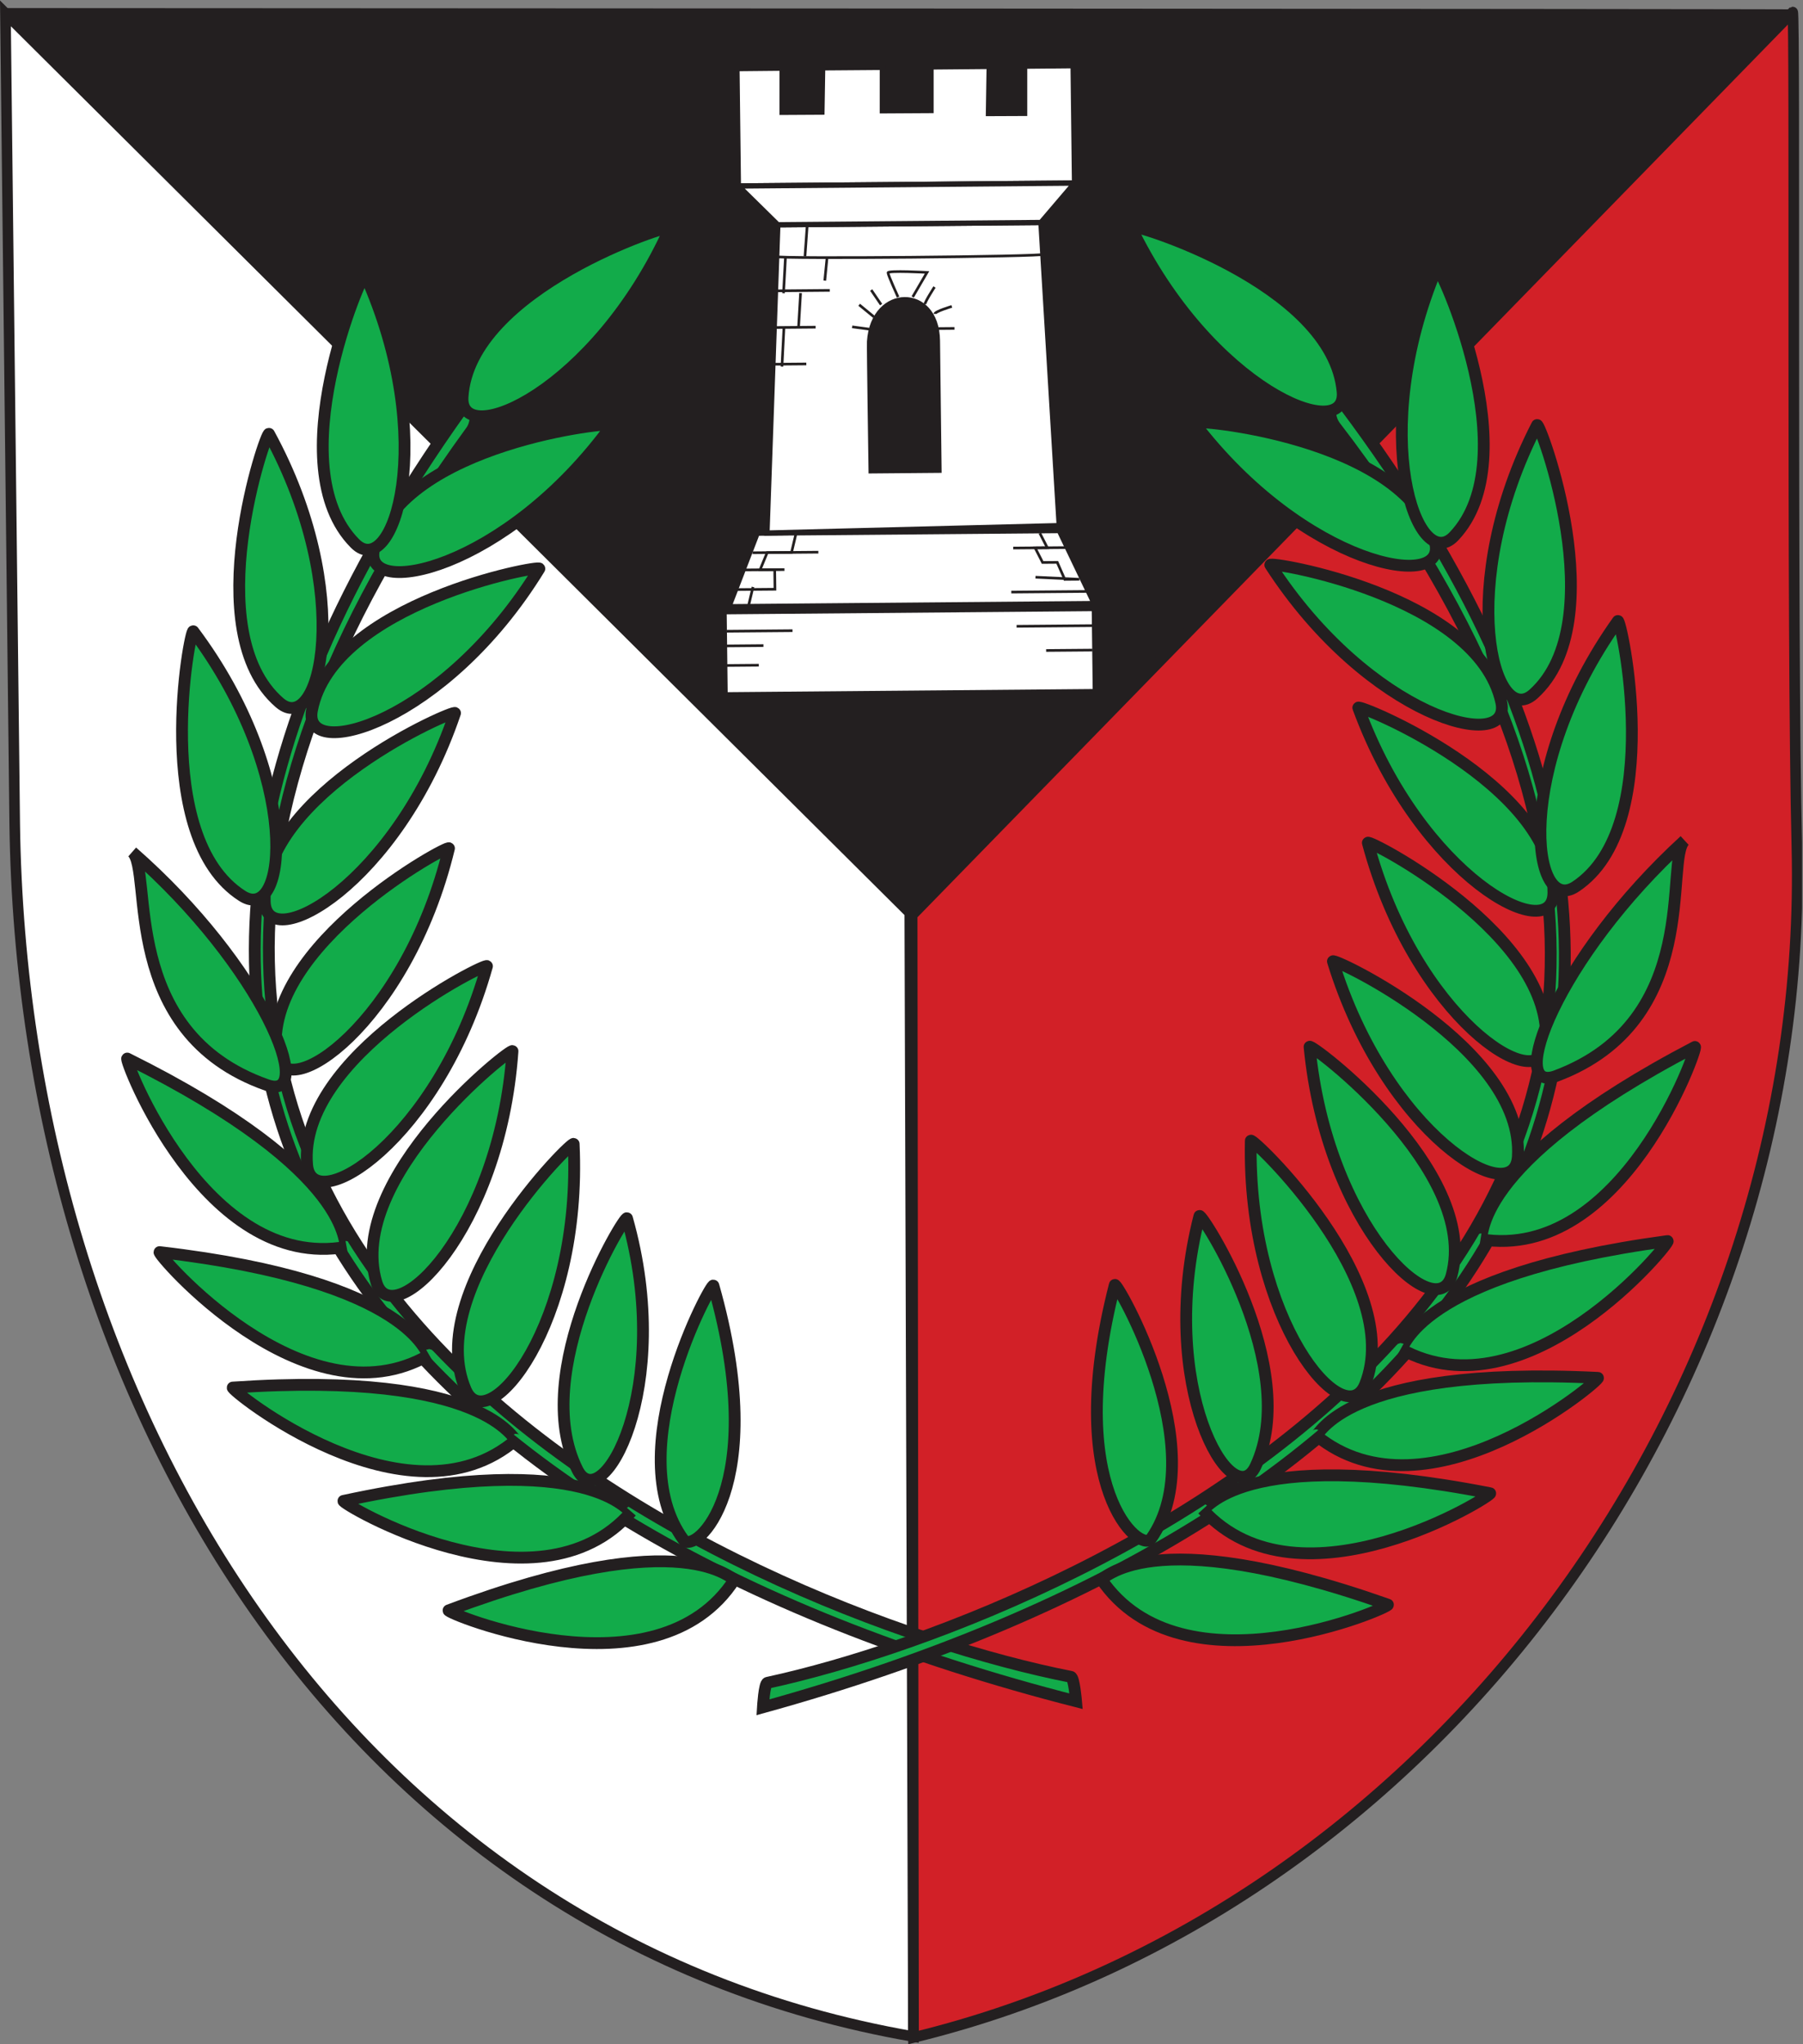 <?xml version="1.0" encoding="UTF-8" standalone="no"?>
<svg
   xmlns:dc="http://purl.org/dc/elements/1.1/"
   xmlns:cc="http://creativecommons.org/ns#"
   xmlns:rdf="http://www.w3.org/1999/02/22-rdf-syntax-ns#"
   xmlns:svg="http://www.w3.org/2000/svg"
   xmlns="http://www.w3.org/2000/svg"
   viewBox="0 0 203.787 231.04"
   height="231.04"
   width="203.787"
   xml:space="preserve"
   id="svg2"
   version="1.1"><rect x="0" y="0" width="203.787" height="231.04" fill="#808080" stroke="none"/><defs
     id="defs6"><clipPath
       id="clipPath20"
       clipPathUnits="userSpaceOnUse"><path
         id="path18"
         d="M 0,0 H 1528 V 1732.8 H 0 Z" /></clipPath></defs><g
     transform="matrix(1.333,0,0,-1.333,0,231.04)"
     id="g10"><g
       transform="scale(0.1)"
       id="g12"><g
         id="g14"><g
           clip-path="url(#clipPath20)"
           id="g16"><path
             id="path22"
             style="fill:#231f20;fill-opacity:1;fill-rule:nonzero;stroke:none"
             d="m 1521.22,1725.27 c 9.22,0.49 -1516.056,1.12 -1516.056,1.12 L 773.344,962.594 1521.22,1725.27" /><path
             id="path24"
             style="fill:#ffffff;fill-opacity:1;fill-rule:nonzero;stroke:none"
             d="m 4.617,1721.88 c 0,0 7.758,-680.05 7.859,-687.4 C 19.184,542.77 295.598,89.481 774.477,6.52 L 771.41,959.254 4.617,1721.88" /><path
             id="path26"
             style="fill:none;stroke:#231f20;stroke-width:8.981;stroke-linecap:butt;stroke-linejoin:miter;stroke-miterlimit:4;stroke-dasharray:none;stroke-opacity:1"
             d="m 4.617,1721.88 c 0,0 7.758,-680.05 7.859,-687.4 C 19.184,542.77 295.598,89.481 774.477,6.52 L 771.41,959.254 Z" /><path
             id="path28"
             style="fill:#d22027;fill-opacity:1;fill-rule:nonzero;stroke:none"
             d="M 773.422,957.324 1520.02,1723 c 2.31,0.89 -0.94,-525.82 3.57,-708.11 C 1535.08,551.941 1217.59,113.539 774.605,5.711 L 773.422,957.324" /><path
             id="path30"
             style="fill:none;stroke:#231f20;stroke-width:8.981;stroke-linecap:butt;stroke-linejoin:miter;stroke-miterlimit:4;stroke-dasharray:none;stroke-opacity:1"
             d="M 773.422,957.324 1520.02,1723 c 2.31,0.89 -0.94,-525.82 3.57,-708.11 11.49,-462.949 -306,-901.351 -748.985,-1009.179 z" /><path
             id="path32"
             style="fill:none;stroke:#231f20;stroke-width:2.245;stroke-linecap:butt;stroke-linejoin:miter;stroke-miterlimit:4;stroke-dasharray:none;stroke-opacity:1"
             d="m 928.57,1163.4 -59.902,-0.52" /><path
             id="path34"
             style="fill:#ffffff;fill-opacity:1;fill-rule:nonzero;stroke:none"
             d="m 928.766,1146.81 -0.848,70.5 -313.992,-2.71 0.859,-70.5 313.981,2.71" /><path
             id="path36"
             style="fill:none;stroke:#231f20;stroke-width:4.49;stroke-linecap:butt;stroke-linejoin:miter;stroke-miterlimit:4;stroke-dasharray:none;stroke-opacity:1"
             d="m 928.766,1146.81 -0.848,70.5 -313.992,-2.71 0.859,-70.5 z" /><path
             id="path38"
             style="fill:#ffffff;fill-opacity:1;fill-rule:nonzero;stroke:none"
             d="m 911.129,1578.01 -1.211,99.53 -41.145,-0.38 v -40.05 l -30.625,-0.13 0.625,39.96 -49.375,-0.44 v -36.96 l -41.238,-0.24 0.012,36.82 -50.649,-0.39 -0.625,-37.55 -33.75,-0.19 0.012,37.45 -38.305,-0.37 1.211,-99.53 285.063,2.47" /><path
             id="path40"
             style="fill:none;stroke:#231f20;stroke-width:4.49;stroke-linecap:butt;stroke-linejoin:miter;stroke-miterlimit:4;stroke-dasharray:none;stroke-opacity:1"
             d="m 911.129,1578.01 -1.211,99.53 -41.145,-0.38 v -40.05 l -30.625,-0.13 0.625,39.96 -49.375,-0.44 v -36.96 l -41.238,-0.24 0.012,36.82 -50.649,-0.39 -0.625,-37.55 -33.75,-0.19 0.012,37.45 -38.305,-0.37 1.211,-99.53 z" /><path
             id="path42"
             style="fill:#ffffff;fill-opacity:1;fill-rule:nonzero;stroke:none"
             d="m 927.855,1221.46 -29.675,61.95 -256.137,-2.21 -24.035,-62.42 309.847,2.68" /><path
             id="path44"
             style="fill:none;stroke:#231f20;stroke-width:4.49;stroke-linecap:butt;stroke-linejoin:miter;stroke-miterlimit:4;stroke-dasharray:none;stroke-opacity:1"
             d="m 927.855,1221.46 -29.675,61.95 -256.137,-2.21 -24.035,-62.42 z" /><path
             id="path46"
             style="fill:#ffffff;fill-opacity:1;fill-rule:nonzero;stroke:none"
             d="m 882.613,1544.58 15.516,-257.02 -247.824,-6.29 9.211,261.38 223.097,1.93" /><path
             id="path48"
             style="fill:none;stroke:#231f20;stroke-width:4.49;stroke-linecap:butt;stroke-linejoin:miter;stroke-miterlimit:4;stroke-dasharray:none;stroke-opacity:1"
             d="m 882.613,1544.58 15.516,-257.02 -247.824,-6.29 9.211,261.38 z" /><path
             id="path50"
             style="fill:#ffffff;fill-opacity:1;fill-rule:nonzero;stroke:none"
             d="m 882.613,1544.58 28.516,33.43 -285.063,-2.47 33.45,-32.89 223.097,1.93" /><path
             id="path52"
             style="fill:none;stroke:#231f20;stroke-width:4.49;stroke-linecap:butt;stroke-linejoin:miter;stroke-miterlimit:4;stroke-dasharray:none;stroke-opacity:1"
             d="m 882.613,1544.58 28.516,33.43 -285.063,-2.47 33.45,-32.89 z" /><path
             id="path54"
             style="fill:#231f20;fill-opacity:1;fill-rule:nonzero;stroke:none"
             d="m 798.422,1332.32 -1.356,111.98 c -0.605,49.76 -58.742,49.26 -61.972,-0.54 -0.266,-4.14 1.367,-111.97 1.367,-111.97 l 61.961,0.53" /><path
             id="path56"
             style="fill:none;stroke:#231f20;stroke-width:2.245;stroke-linecap:butt;stroke-linejoin:miter;stroke-miterlimit:4;stroke-dasharray:none;stroke-opacity:1"
             d="m 657.777,1515.68 c 2.09,-2.06 227.258,-0.11 227.227,1.96" /><path
             id="path58"
             style="fill:none;stroke:#231f20;stroke-width:2.245;stroke-linecap:butt;stroke-linejoin:miter;stroke-miterlimit:4;stroke-dasharray:none;stroke-opacity:1"
             d="m 658.129,1486.64 45.449,0.4" /><path
             id="path60"
             style="fill:none;stroke:#231f20;stroke-width:2.245;stroke-linecap:butt;stroke-linejoin:miter;stroke-miterlimit:4;stroke-dasharray:none;stroke-opacity:1"
             d="m 654.379,1455.51 37.18,0.32" /><path
             id="path62"
             style="fill:none;stroke:#231f20;stroke-width:2.245;stroke-linecap:butt;stroke-linejoin:miter;stroke-miterlimit:4;stroke-dasharray:none;stroke-opacity:1"
             d="m 656.832,1424.42 26.844,0.23" /><path
             id="path64"
             style="fill:none;stroke:#231f20;stroke-width:2.245;stroke-linecap:butt;stroke-linejoin:miter;stroke-miterlimit:4;stroke-dasharray:none;stroke-opacity:1"
             d="m 761.5,1481.32 c 0,0 -8.496,18.59 -8.527,20.66 -0.02,2.08 33.058,0.29 33.058,0.29 l -12.148,-20.84" /><path
             id="path66"
             style="fill:none;stroke:#231f20;stroke-width:2.245;stroke-linecap:butt;stroke-linejoin:miter;stroke-miterlimit:4;stroke-dasharray:none;stroke-opacity:1"
             d="m 747.113,1474.97 -8.418,12.37" /><path
             id="path68"
             style="fill:none;stroke:#231f20;stroke-width:2.245;stroke-linecap:butt;stroke-linejoin:miter;stroke-miterlimit:4;stroke-dasharray:none;stroke-opacity:1"
             d="m 784.293,1475.29 c -0.031,2.08 8.086,14.59 8.086,14.59" /><path
             id="path70"
             style="fill:none;stroke:#231f20;stroke-width:2.245;stroke-linecap:butt;stroke-linejoin:miter;stroke-miterlimit:4;stroke-dasharray:none;stroke-opacity:1"
             d="m 792.66,1467.07 c -0.027,2.07 14.387,6.35 14.387,6.35" /><path
             id="path72"
             style="fill:none;stroke:#231f20;stroke-width:2.245;stroke-linecap:butt;stroke-linejoin:miter;stroke-miterlimit:4;stroke-dasharray:none;stroke-opacity:1"
             d="m 741.043,1464.55 -12.523,10.27" /><path
             id="path74"
             style="fill:none;stroke:#231f20;stroke-width:2.245;stroke-linecap:butt;stroke-linejoin:miter;stroke-miterlimit:4;stroke-dasharray:none;stroke-opacity:1"
             d="m 794.879,1454.65 14.453,0.13" /><path
             id="path76"
             style="fill:none;stroke:#231f20;stroke-width:2.245;stroke-linecap:butt;stroke-linejoin:miter;stroke-miterlimit:4;stroke-dasharray:none;stroke-opacity:1"
             d="m 737.035,1454.15 -14.488,1.95" /><path
             id="path78"
             style="fill:none;stroke:#231f20;stroke-width:2.245;stroke-linecap:butt;stroke-linejoin:miter;stroke-miterlimit:4;stroke-dasharray:none;stroke-opacity:1"
             d="m 638.109,1264.58 55.774,0.48" /><path
             id="path80"
             style="fill:none;stroke:#231f20;stroke-width:2.245;stroke-linecap:butt;stroke-linejoin:miter;stroke-miterlimit:4;stroke-dasharray:none;stroke-opacity:1"
             d="m 630.023,1250 35.118,0.29" /><path
             id="path82"
             style="fill:none;stroke:#231f20;stroke-width:2.245;stroke-linecap:butt;stroke-linejoin:miter;stroke-miterlimit:4;stroke-dasharray:none;stroke-opacity:1"
             d="m 675.094,1281.49 -3.926,-16.63 -20.664,-0.17 -6.02,-14.57 12.395,0.11 0.207,-16.59 -33.059,-0.29" /><path
             id="path84"
             style="fill:none;stroke:#231f20;stroke-width:2.245;stroke-linecap:butt;stroke-linejoin:miter;stroke-miterlimit:4;stroke-dasharray:none;stroke-opacity:1"
             d="m 906.629,1268.97 -47.524,-0.41" /><path
             id="path86"
             style="fill:none;stroke:#231f20;stroke-width:2.245;stroke-linecap:butt;stroke-linejoin:miter;stroke-miterlimit:4;stroke-dasharray:none;stroke-opacity:1"
             d="m 684.332,1540.79 -1.77,-24.9" /><path
             id="path88"
             style="fill:none;stroke:#231f20;stroke-width:2.245;stroke-linecap:butt;stroke-linejoin:miter;stroke-miterlimit:4;stroke-dasharray:none;stroke-opacity:1"
             d="M 701.188,1513.98 699.34,1495.3" /><path
             id="path90"
             style="fill:none;stroke:#231f20;stroke-width:2.245;stroke-linecap:butt;stroke-linejoin:miter;stroke-miterlimit:4;stroke-dasharray:none;stroke-opacity:1"
             d="m 678.812,1484.75 -1.707,-29.05" /><path
             id="path92"
             style="fill:none;stroke:#231f20;stroke-width:2.245;stroke-linecap:butt;stroke-linejoin:miter;stroke-miterlimit:4;stroke-dasharray:none;stroke-opacity:1"
             d="m 666.043,1515.75 -1.684,-31.13" /><path
             id="path94"
             style="fill:none;stroke:#231f20;stroke-width:2.245;stroke-linecap:butt;stroke-linejoin:miter;stroke-miterlimit:4;stroke-dasharray:none;stroke-opacity:1"
             d="m 664.715,1455.6 -1.672,-33.2" /><path
             id="path96"
             style="fill:none;stroke:#231f20;stroke-width:2.245;stroke-linecap:butt;stroke-linejoin:miter;stroke-miterlimit:4;stroke-dasharray:none;stroke-opacity:1"
             d="m 638.465,1235.55 -3.934,-16.62" /><path
             id="path98"
             style="fill:none;stroke:#231f20;stroke-width:2.245;stroke-linecap:butt;stroke-linejoin:miter;stroke-miterlimit:4;stroke-dasharray:none;stroke-opacity:1"
             d="m 881.684,1281.2 6.347,-12.39 -10.32,-0.09 6.336,-12.38 12.402,0.1 6.367,-14.46 12.395,0.11 -37.207,1.75" /><path
             id="path100"
             style="fill:none;stroke:#231f20;stroke-width:2.245;stroke-linecap:butt;stroke-linejoin:miter;stroke-miterlimit:4;stroke-dasharray:none;stroke-opacity:1"
             d="m 921.539,1231.77 -64.035,-0.55" /><path
             id="path102"
             style="fill:none;stroke:#231f20;stroke-width:2.245;stroke-linecap:butt;stroke-linejoin:miter;stroke-miterlimit:4;stroke-dasharray:none;stroke-opacity:1"
             d="m 616.195,1198.03 55.774,0.48" /><path
             id="path104"
             style="fill:none;stroke:#231f20;stroke-width:2.245;stroke-linecap:butt;stroke-linejoin:miter;stroke-miterlimit:4;stroke-dasharray:none;stroke-opacity:1"
             d="m 614.277,1185.57 33.051,0.29" /><path
             id="path106"
             style="fill:none;stroke:#231f20;stroke-width:2.245;stroke-linecap:butt;stroke-linejoin:miter;stroke-miterlimit:4;stroke-dasharray:none;stroke-opacity:1"
             d="m 614.484,1168.98 28.918,0.25" /><path
             id="path108"
             style="fill:none;stroke:#231f20;stroke-width:2.245;stroke-linecap:butt;stroke-linejoin:miter;stroke-miterlimit:4;stroke-dasharray:none;stroke-opacity:1"
             d="m 928.09,1202.79 -66.102,-0.56" /><path
             id="path110"
             style="fill:none;stroke:#231f20;stroke-width:2.245;stroke-linecap:butt;stroke-linejoin:miter;stroke-miterlimit:4;stroke-dasharray:none;stroke-opacity:1"
             d="m 926.273,1182.04 -39.246,-0.33" /><path
             id="path112"
             style="fill:#12ab4a;fill-opacity:1;fill-rule:nonzero;stroke:none"
             d="m 399.645,1367.88 c 7.855,10.79 2.046,32.65 -8.747,17.53 -408.171,-571.906 -47.39,-949.351 521.52,-1094.609 0,0 -1.691,20.168 -4.375,20.699 -272.246,53.648 -1012.691,363.699 -508.398,1056.38" /><path
             id="path114"
             style="fill:none;stroke:#231f20;stroke-width:10;stroke-linecap:butt;stroke-linejoin:miter;stroke-miterlimit:4;stroke-dasharray:none;stroke-opacity:1"
             d="m 399.645,1367.88 c 7.855,10.79 2.046,32.65 -8.747,17.53 -408.171,-571.906 -47.39,-949.351 521.52,-1094.609 0,0 -1.691,20.168 -4.375,20.699 -272.246,53.648 -1012.691,363.699 -508.398,1056.38 z" /><path
             id="path116"
             style="fill:#12ab4a;fill-opacity:1;fill-rule:nonzero;stroke:none"
             d="m 568.285,1540.27 c 1.762,3.91 -170.254,-51.02 -176.082,-143.55 -2.867,-45.52 113.051,3.81 176.082,143.55" /><path
             id="path118"
             style="fill:none;stroke:#231f20;stroke-width:10;stroke-linecap:butt;stroke-linejoin:miter;stroke-miterlimit:4;stroke-dasharray:none;stroke-opacity:1"
             d="m 568.285,1540.27 c 1.762,3.91 -170.254,-51.02 -176.082,-143.55 -2.867,-45.52 113.051,3.81 176.082,143.55 z" /><path
             id="path120"
             style="fill:#12ab4a;fill-opacity:1;fill-rule:nonzero;stroke:none"
             d="m 380.699,1013.96 c 1.004,4.17 -157.719,-81.929 -146.308,-173.999 5.613,-45.285 110.297,24.844 146.308,173.999" /><path
             id="path122"
             style="fill:none;stroke:#231f20;stroke-width:10;stroke-linecap:butt;stroke-linejoin:miter;stroke-miterlimit:4;stroke-dasharray:none;stroke-opacity:1"
             d="m 380.699,1013.96 c 1.004,4.17 -157.719,-81.929 -146.308,-173.999 5.613,-45.285 110.297,24.844 146.308,173.999 z" /><path
             id="path124"
             style="fill:#12ab4a;fill-opacity:1;fill-rule:nonzero;stroke:none"
             d="m 412.906,914.043 c 1.153,4.129 -160.59,-76.148 -152.5,-168.555 3.981,-45.457 111.133,20.821 152.5,168.555" /><path
             id="path126"
             style="fill:none;stroke:#231f20;stroke-width:10;stroke-linecap:butt;stroke-linejoin:miter;stroke-miterlimit:4;stroke-dasharray:none;stroke-opacity:1"
             d="m 412.906,914.043 c 1.153,4.129 -160.59,-76.148 -152.5,-168.555 3.981,-45.457 111.133,20.821 152.5,168.555 z" /><path
             id="path128"
             style="fill:#12ab4a;fill-opacity:1;fill-rule:nonzero;stroke:none"
             d="m 434.566,841.984 c 0.301,4.278 -141.867,-107.168 -115.367,-196.105 13.031,-43.75 104.582,42.922 115.367,196.105" /><path
             id="path130"
             style="fill:none;stroke:#231f20;stroke-width:10;stroke-linecap:butt;stroke-linejoin:miter;stroke-miterlimit:4;stroke-dasharray:none;stroke-opacity:1"
             d="m 434.566,841.984 c 0.301,4.278 -141.867,-107.168 -115.367,-196.105 13.031,-43.75 104.582,42.922 115.367,196.105 z" /><path
             id="path132"
             style="fill:#12ab4a;fill-opacity:1;fill-rule:nonzero;stroke:none"
             d="m 486.426,763.293 c -0.203,4.285 -128.25,-123.223 -91.528,-208.453 18.067,-41.918 98.778,55 91.528,208.453" /><path
             id="path134"
             style="fill:none;stroke:#231f20;stroke-width:10;stroke-linecap:butt;stroke-linejoin:miter;stroke-miterlimit:4;stroke-dasharray:none;stroke-opacity:1"
             d="m 486.426,763.293 c -0.203,4.285 -128.25,-123.223 -91.528,-208.453 18.067,-41.918 98.778,55 91.528,208.453 z" /><path
             id="path136"
             style="fill:#12ab4a;fill-opacity:1;fill-rule:nonzero;stroke:none"
             d="m 531.637,700.301 c -1.168,4.129 -83.664,-130.219 -42.051,-213.172 20.469,-40.809 82.894,68.883 42.051,213.172" /><path
             id="path138"
             style="fill:none;stroke:#231f20;stroke-width:10;stroke-linecap:butt;stroke-linejoin:miter;stroke-miterlimit:4;stroke-dasharray:none;stroke-opacity:1"
             d="m 531.637,700.301 c -1.168,4.129 -83.664,-130.219 -42.051,-213.172 20.469,-40.809 82.894,68.883 42.051,213.172 z" /><path
             id="path140"
             style="fill:#12ab4a;fill-opacity:1;fill-rule:nonzero;stroke:none"
             d="m 604.902,643.191 c -1.172,4.129 -80.32,-141.019 -25.218,-215.652 9.175,-12.43 74.078,43.391 25.218,215.652" /><path
             id="path142"
             style="fill:none;stroke:#231f20;stroke-width:10;stroke-linecap:butt;stroke-linejoin:miter;stroke-miterlimit:4;stroke-dasharray:none;stroke-opacity:1"
             d="m 604.902,643.191 c -1.172,4.129 -80.32,-141.019 -25.218,-215.652 9.175,-12.43 74.078,43.391 25.218,215.652 z" /><path
             id="path144"
             style="fill:#12ab4a;fill-opacity:1;fill-rule:nonzero;stroke:none"
             d="m 385.832,1128.63 c 1.371,4.06 -164.48,-67.33 -161.359,-160.032 1.539,-45.598 112.117,14.781 161.359,160.032" /><path
             id="path146"
             style="fill:none;stroke:#231f20;stroke-width:10;stroke-linecap:butt;stroke-linejoin:miter;stroke-miterlimit:4;stroke-dasharray:none;stroke-opacity:1"
             d="m 385.832,1128.63 c 1.371,4.06 -164.48,-67.33 -161.359,-160.032 1.539,-45.598 112.117,14.781 161.359,160.032 z" /><path
             id="path148"
             style="fill:#12ab4a;fill-opacity:1;fill-rule:nonzero;stroke:none"
             d="m 457.324,1251.07 c 2.238,3.65 -175.386,-29.02 -192.801,-120.03 -8.57,-44.77 112.676,-10.54 192.801,120.03" /><path
             id="path150"
             style="fill:none;stroke:#231f20;stroke-width:10;stroke-linecap:butt;stroke-linejoin:miter;stroke-miterlimit:4;stroke-dasharray:none;stroke-opacity:1"
             d="m 457.324,1251.07 c 2.238,3.65 -175.386,-29.02 -192.801,-120.03 -8.57,-44.77 112.676,-10.54 192.801,120.03 z" /><path
             id="path152"
             style="fill:#12ab4a;fill-opacity:1;fill-rule:nonzero;stroke:none"
             d="m 518.961,1372.98 c 2.516,3.46 -177.152,-15.24 -201.574,-104.59 -12.016,-43.95 111.551,-19.3 201.574,104.59" /><path
             id="path154"
             style="fill:none;stroke:#231f20;stroke-width:10;stroke-linecap:butt;stroke-linejoin:miter;stroke-miterlimit:4;stroke-dasharray:none;stroke-opacity:1"
             d="m 518.961,1372.98 c 2.516,3.46 -177.152,-15.24 -201.574,-104.59 -12.016,-43.95 111.551,-19.3 201.574,104.59 z" /><path
             id="path156"
             style="fill:#12ab4a;fill-opacity:1;fill-rule:nonzero;stroke:none"
             d="m 309.602,1500.37 c -1.758,3.91 -73.957,-162.09 -8.629,-227.91 32.132,-32.37 71.578,87.68 8.629,227.91" /><path
             id="path158"
             style="fill:none;stroke:#231f20;stroke-width:10;stroke-linecap:butt;stroke-linejoin:miter;stroke-miterlimit:4;stroke-dasharray:none;stroke-opacity:1"
             d="m 309.602,1500.37 c -1.758,3.91 -73.957,-162.09 -8.629,-227.91 32.132,-32.37 71.578,87.68 8.629,227.91 z" /><path
             id="path160"
             style="fill:#12ab4a;fill-opacity:1;fill-rule:nonzero;stroke:none"
             d="m 228.102,1365.39 c -2.051,3.77 -61.231,-167.39 8.949,-227.95 34.523,-29.8 64.594,92.99 -8.949,227.95" /><path
             id="path162"
             style="fill:none;stroke:#231f20;stroke-width:10;stroke-linecap:butt;stroke-linejoin:miter;stroke-miterlimit:4;stroke-dasharray:none;stroke-opacity:1"
             d="m 228.102,1365.39 c -2.051,3.77 -61.231,-167.39 8.949,-227.95 34.523,-29.8 64.594,92.99 -8.949,227.95 z" /><path
             id="path164"
             style="fill:#12ab4a;fill-opacity:1;fill-rule:nonzero;stroke:none"
             d="m 163.906,1198.01 c -2.57,3.44 -36.586,-174.58 41.504,-224.416 38.414,-24.516 50.57,101.396 -41.504,224.416" /><path
             id="path166"
             style="fill:none;stroke:#231f20;stroke-width:10;stroke-linecap:butt;stroke-linejoin:miter;stroke-miterlimit:4;stroke-dasharray:none;stroke-opacity:1"
             d="m 163.906,1198.01 c -2.57,3.44 -36.586,-174.58 41.504,-224.416 38.414,-24.516 50.57,101.396 -41.504,224.416 z" /><path
             id="path168"
             style="fill:#12ab4a;fill-opacity:1;fill-rule:nonzero;stroke:none"
             d="m 112.102,1010.89 c 17.89,-15.656 -12.27,-153.085 114.207,-197.609 42.933,-15.109 -2.774,100.098 -114.207,197.609" /><path
             id="path170"
             style="fill:none;stroke:#231f20;stroke-width:10;stroke-linecap:butt;stroke-linejoin:miter;stroke-miterlimit:4;stroke-dasharray:none;stroke-opacity:1"
             d="m 112.102,1010.89 c 17.89,-15.656 -12.27,-153.085 114.207,-197.609 42.933,-15.109 -2.774,100.098 -114.207,197.609 z" /><path
             id="path172"
             style="fill:#12ab4a;fill-opacity:1;fill-rule:nonzero;stroke:none"
             d="m 107.906,835.742 c -3.832,1.906 65.762,-181.57 185.946,-159.601 -3.618,-0.672 10.074,62.195 -185.946,159.601" /><path
             id="path174"
             style="fill:none;stroke:#231f20;stroke-width:10;stroke-linecap:butt;stroke-linejoin:miter;stroke-miterlimit:4;stroke-dasharray:none;stroke-opacity:1"
             d="m 107.906,835.742 c -3.832,1.906 65.762,-181.57 185.946,-159.601 -3.618,-0.672 10.074,62.195 -185.946,159.601 z" /><path
             id="path176"
             style="fill:#12ab4a;fill-opacity:1;fill-rule:nonzero;stroke:none"
             d="m 135.305,671.629 c -4.246,0.5 123.047,-148.707 228.578,-87.168 -3.18,-1.852 -11.52,62.039 -228.578,87.168" /><path
             id="path178"
             style="fill:none;stroke:#231f20;stroke-width:10;stroke-linecap:butt;stroke-linejoin:miter;stroke-miterlimit:4;stroke-dasharray:none;stroke-opacity:1"
             d="m 135.305,671.629 c -4.246,0.5 123.047,-148.707 228.578,-87.168 -3.18,-1.852 -11.52,62.039 -228.578,87.168 z" /><path
             id="path180"
             style="fill:#12ab4a;fill-opacity:1;fill-rule:nonzero;stroke:none"
             d="m 197.359,556.781 c -4.261,-0.293 147.832,-123.91 240.395,-44.109 -2.781,-2.402 -22.539,58.937 -240.395,44.109" /><path
             id="path182"
             style="fill:none;stroke:#231f20;stroke-width:10;stroke-linecap:butt;stroke-linejoin:miter;stroke-miterlimit:4;stroke-dasharray:none;stroke-opacity:1"
             d="m 197.359,556.781 c -4.261,-0.293 147.832,-123.91 240.395,-44.109 -2.781,-2.402 -22.539,58.937 -240.395,44.109 z" /><path
             id="path184"
             style="fill:#12ab4a;fill-opacity:1;fill-rule:nonzero;stroke:none"
             d="m 291.227,460.672 c -4.176,-0.902 163.902,-101.453 244.085,-9.133 -2.41,-2.777 -30.703,55.121 -244.085,9.133" /><path
             id="path186"
             style="fill:none;stroke:#231f20;stroke-width:10;stroke-linecap:butt;stroke-linejoin:miter;stroke-miterlimit:4;stroke-dasharray:none;stroke-opacity:1"
             d="m 291.227,460.672 c -4.176,-0.902 163.902,-101.453 244.085,-9.133 -2.41,-2.777 -30.703,55.121 -244.085,9.133 z" /><path
             id="path188"
             style="fill:#12ab4a;fill-opacity:1;fill-rule:nonzero;stroke:none"
             d="m 380.348,367.859 c -4,-1.5 176.746,-76.558 242.695,26.52 -1.984,-3.109 -38.328,50.09 -242.695,-26.52" /><path
             id="path190"
             style="fill:none;stroke:#231f20;stroke-width:10;stroke-linecap:butt;stroke-linejoin:miter;stroke-miterlimit:4;stroke-dasharray:none;stroke-opacity:1"
             d="m 380.348,367.859 c -4,-1.5 176.746,-76.558 242.695,26.52 -1.984,-3.109 -38.328,50.09 -242.695,-26.52 z" /><path
             id="path192"
             style="fill:#12ab4a;fill-opacity:1;fill-rule:nonzero;stroke:none"
             d="m 1131.74,1372.09 c -8.14,10.64 -2.9,32.61 8.29,17.69 422.82,-564.096 71.88,-948.21 -493.151,-1104.1 0,0 1.18,20.199 3.848,20.769 270.793,58.742 1003.043,382.61 481.013,1065.641" /><path
             id="path194"
             style="fill:none;stroke:#231f20;stroke-width:10;stroke-linecap:butt;stroke-linejoin:miter;stroke-miterlimit:4;stroke-dasharray:none;stroke-opacity:1"
             d="m 1131.74,1372.09 c -8.14,10.64 -2.9,32.61 8.29,17.69 422.82,-564.096 71.88,-948.21 -493.151,-1104.1 0,0 1.18,20.199 3.848,20.769 270.793,58.742 1003.043,382.61 481.013,1065.641 z" /><path
             id="path196"
             style="fill:#12ab4a;fill-opacity:1;fill-rule:nonzero;stroke:none"
             d="m 958.688,1541.28 c -1.856,3.87 171.522,-47.82 179.732,-140.21 4.05,-45.46 -113.11,1.69 -179.732,140.21" /><path
             id="path198"
             style="fill:none;stroke:#231f20;stroke-width:10;stroke-linecap:butt;stroke-linejoin:miter;stroke-miterlimit:4;stroke-dasharray:none;stroke-opacity:1"
             d="m 958.688,1541.28 c -1.856,3.87 171.522,-47.82 179.732,-140.21 4.05,-45.46 -113.11,1.69 -179.732,140.21 z" /><path
             id="path200"
             style="fill:#12ab4a;fill-opacity:1;fill-rule:nonzero;stroke:none"
             d="m 1159.81,1018.63 c -1.11,4.15 159.8,-78.95 150.76,-171.212 -4.44,-45.387 -110.92,22.77 -150.76,171.212" /><path
             id="path202"
             style="fill:none;stroke:#231f20;stroke-width:10;stroke-linecap:butt;stroke-linejoin:miter;stroke-miterlimit:4;stroke-dasharray:none;stroke-opacity:1"
             d="m 1159.81,1018.63 c -1.11,4.15 159.8,-78.95 150.76,-171.212 -4.44,-45.387 -110.92,22.77 -150.76,171.212 z" /><path
             id="path204"
             style="fill:#12ab4a;fill-opacity:1;fill-rule:nonzero;stroke:none"
             d="m 1130.19,918.133 c -1.27,4.105 162.51,-73.117 156.81,-165.653 -2.81,-45.531 -111.64,18.731 -156.81,165.653" /><path
             id="path206"
             style="fill:none;stroke:#231f20;stroke-width:10;stroke-linecap:butt;stroke-linejoin:miter;stroke-miterlimit:4;stroke-dasharray:none;stroke-opacity:1"
             d="m 1130.19,918.133 c -1.27,4.105 162.51,-73.117 156.81,-165.653 -2.81,-45.531 -111.64,18.731 -156.81,165.653 z" /><path
             id="path208"
             style="fill:#12ab4a;fill-opacity:1;fill-rule:nonzero;stroke:none"
             d="m 1110.39,845.68 c -0.4,4.273 144.6,-104.477 120.41,-193.891 -11.92,-43.98 -105.67,40.949 -120.41,193.891" /><path
             id="path210"
             style="fill:none;stroke:#231f20;stroke-width:10;stroke-linecap:butt;stroke-linejoin:miter;stroke-miterlimit:4;stroke-dasharray:none;stroke-opacity:1"
             d="m 1110.39,845.68 c -0.4,4.273 144.6,-104.477 120.41,-193.891 -11.92,-43.98 -105.67,40.949 -120.41,193.891 z" /><path
             id="path212"
             style="fill:#12ab4a;fill-opacity:1;fill-rule:nonzero;stroke:none"
             d="m 1060.58,766.035 c 0.09,4.293 131.4,-120.773 96.88,-206.676 -16.99,-42.25 -100.17,53.129 -96.88,206.676" /><path
             id="path214"
             style="fill:none;stroke:#231f20;stroke-width:10;stroke-linecap:butt;stroke-linejoin:miter;stroke-miterlimit:4;stroke-dasharray:none;stroke-opacity:1"
             d="m 1060.58,766.035 c 0.09,4.293 131.4,-120.773 96.88,-206.676 -16.99,-42.25 -100.17,53.129 -96.88,206.676 z" /><path
             id="path216"
             style="fill:#12ab4a;fill-opacity:1;fill-rule:nonzero;stroke:none"
             d="m 1017.01,702.219 c 1.05,4.152 86.99,-128.617 47.54,-212.328 -19.42,-41.18 -84.663,67.308 -47.54,212.328" /><path
             id="path218"
             style="fill:none;stroke:#231f20;stroke-width:10;stroke-linecap:butt;stroke-linejoin:miter;stroke-miterlimit:4;stroke-dasharray:none;stroke-opacity:1"
             d="m 1017.01,702.219 c 1.05,4.152 86.99,-128.617 47.54,-212.328 -19.42,-41.18 -84.663,67.308 -47.54,212.328 z" /><path
             id="path220"
             style="fill:#12ab4a;fill-opacity:1;fill-rule:nonzero;stroke:none"
             d="m 945.23,643.75 c 1.067,4.141 83.95,-139.48 30.774,-215.129 -8.852,-12.59 -75.18,42 -30.774,215.129" /><path
             id="path222"
             style="fill:none;stroke:#231f20;stroke-width:10;stroke-linecap:butt;stroke-linejoin:miter;stroke-miterlimit:4;stroke-dasharray:none;stroke-opacity:1"
             d="m 945.23,643.75 c 1.067,4.141 83.95,-139.48 30.774,-215.129 -8.852,-12.59 -75.18,42 -30.774,215.129 z" /><path
             id="path224"
             style="fill:#12ab4a;fill-opacity:1;fill-rule:nonzero;stroke:none"
             d="m 1151.71,1133.17 c -1.47,4.03 166.18,-64.23 165.45,-156.963 -0.36,-45.613 -112.47,12.672 -165.45,156.963" /><path
             id="path226"
             style="fill:none;stroke:#231f20;stroke-width:10;stroke-linecap:butt;stroke-linejoin:miter;stroke-miterlimit:4;stroke-dasharray:none;stroke-opacity:1"
             d="m 1151.71,1133.17 c -1.47,4.03 166.18,-64.23 165.45,-156.963 -0.36,-45.613 -112.47,12.672 -165.45,156.963 z" /><path
             id="path228"
             style="fill:#12ab4a;fill-opacity:1;fill-rule:nonzero;stroke:none"
             d="m 1077.09,1254.25 c -2.34,3.6 176.08,-25.73 195.85,-116.4 9.72,-44.59 -112.39,-12.64 -195.85,116.4" /><path
             id="path230"
             style="fill:none;stroke:#231f20;stroke-width:10;stroke-linecap:butt;stroke-linejoin:miter;stroke-miterlimit:4;stroke-dasharray:none;stroke-opacity:1"
             d="m 1077.09,1254.25 c -2.34,3.6 176.08,-25.73 195.85,-116.4 9.72,-44.59 -112.39,-12.64 -195.85,116.4 z" /><path
             id="path232"
             style="fill:#12ab4a;fill-opacity:1;fill-rule:nonzero;stroke:none"
             d="m 1012.32,1374.96 c -2.61,3.4 177.49,-11.92 204.22,-100.78 13.14,-43.72 -111.03,-21.39 -204.22,100.78" /><path
             id="path234"
             style="fill:none;stroke:#231f20;stroke-width:10;stroke-linecap:butt;stroke-linejoin:miter;stroke-miterlimit:4;stroke-dasharray:none;stroke-opacity:1"
             d="m 1012.32,1374.96 c -2.61,3.4 177.49,-11.92 204.22,-100.78 13.14,-43.72 -111.03,-21.39 -204.22,100.78 z" /><path
             id="path236"
             style="fill:#12ab4a;fill-opacity:1;fill-rule:nonzero;stroke:none"
             d="m 1218.34,1506.24 c 1.66,3.95 78.12,-160.66 14.51,-227.69 -31.3,-32.96 -73.83,86.31 -14.51,227.69" /><path
             id="path238"
             style="fill:none;stroke:#231f20;stroke-width:10;stroke-linecap:butt;stroke-linejoin:miter;stroke-miterlimit:4;stroke-dasharray:none;stroke-opacity:1"
             d="m 1218.34,1506.24 c 1.66,3.95 78.12,-160.66 14.51,-227.69 -31.3,-32.96 -73.83,86.31 -14.51,227.69 z" /><path
             id="path240"
             style="fill:#12ab4a;fill-opacity:1;fill-rule:nonzero;stroke:none"
             d="m 1303.3,1372.83 c 1.95,3.81 65.53,-166.19 -3.06,-228.06 -33.75,-30.44 -66.98,91.75 3.06,228.06" /><path
             id="path242"
             style="fill:none;stroke:#231f20;stroke-width:10;stroke-linecap:butt;stroke-linejoin:miter;stroke-miterlimit:4;stroke-dasharray:none;stroke-opacity:1"
             d="m 1303.3,1372.83 c 1.95,3.81 65.53,-166.19 -3.06,-228.06 -33.75,-30.44 -66.98,91.75 3.06,228.06 z" /><path
             id="path244"
             style="fill:#12ab4a;fill-opacity:1;fill-rule:nonzero;stroke:none"
             d="m 1371.79,1206.7 c 2.49,3.48 41.09,-173.85 -35.7,-225.141 -37.76,-25.231 -53.16,100.421 35.7,225.141" /><path
             id="path246"
             style="fill:none;stroke:#231f20;stroke-width:10;stroke-linecap:butt;stroke-linejoin:miter;stroke-miterlimit:4;stroke-dasharray:none;stroke-opacity:1"
             d="m 1371.79,1206.7 c 2.49,3.48 41.09,-173.85 -35.7,-225.141 -37.76,-25.231 -53.16,100.421 35.7,225.141 z" /><path
             id="path248"
             style="fill:#12ab4a;fill-opacity:1;fill-rule:nonzero;stroke:none"
             d="m 1428.42,1020.6 c -17.49,-15.99 16.21,-152.823 -109.08,-199.702 -42.54,-15.918 0.19,100.122 109.08,199.702" /><path
             id="path250"
             style="fill:none;stroke:#231f20;stroke-width:10;stroke-linecap:butt;stroke-linejoin:miter;stroke-miterlimit:4;stroke-dasharray:none;stroke-opacity:1"
             d="m 1428.42,1020.6 c -17.49,-15.99 16.21,-152.823 -109.08,-199.702 -42.54,-15.918 0.19,100.122 109.08,199.702 z" /><path
             id="path252"
             style="fill:#12ab4a;fill-opacity:1;fill-rule:nonzero;stroke:none"
             d="m 1437.13,845.57 c 3.78,1.981 -61.06,-182.761 -181.78,-163.05 3.64,-0.59 -11.68,61.992 181.78,163.05" /><path
             id="path254"
             style="fill:none;stroke:#231f20;stroke-width:10;stroke-linecap:butt;stroke-linejoin:miter;stroke-miterlimit:4;stroke-dasharray:none;stroke-opacity:1"
             d="m 1437.13,845.57 c 3.78,1.981 -61.06,-182.761 -181.78,-163.05 3.64,-0.59 -11.68,61.992 181.78,163.05 z" /><path
             id="path256"
             style="fill:#12ab4a;fill-opacity:1;fill-rule:nonzero;stroke:none"
             d="m 1413.97,680.988 c 4.24,0.571 -119.17,-150.976 -226.26,-91.429 3.21,-1.797 9.91,62.222 226.26,91.429" /><path
             id="path258"
             style="fill:none;stroke:#231f20;stroke-width:10;stroke-linecap:butt;stroke-linejoin:miter;stroke-miterlimit:4;stroke-dasharray:none;stroke-opacity:1"
             d="m 1413.97,680.988 c 4.24,0.571 -119.17,-150.976 -226.26,-91.429 3.21,-1.797 9.91,62.222 226.26,91.429 z" /><path
             id="path260"
             style="fill:#12ab4a;fill-opacity:1;fill-rule:nonzero;stroke:none"
             d="m 1354.9,565 c 4.27,-0.211 -144.6,-126.648 -239.2,-48.602 2.85,-2.347 21.01,59.34 239.2,48.602" /><path
             id="path262"
             style="fill:none;stroke:#231f20;stroke-width:10;stroke-linecap:butt;stroke-linejoin:miter;stroke-miterlimit:4;stroke-dasharray:none;stroke-opacity:1"
             d="m 1354.9,565 c 4.27,-0.211 -144.6,-126.648 -239.2,-48.602 2.85,-2.347 21.01,59.34 239.2,48.602 z" /><path
             id="path264"
             style="fill:#12ab4a;fill-opacity:1;fill-rule:nonzero;stroke:none"
             d="m 1263.54,467.148 c 4.19,-0.816 -161.25,-104.5 -243.79,-13.699 2.48,-2.73 29.28,55.68 243.79,13.699" /><path
             id="path266"
             style="fill:none;stroke:#231f20;stroke-width:10;stroke-linecap:butt;stroke-linejoin:miter;stroke-miterlimit:4;stroke-dasharray:none;stroke-opacity:1"
             d="m 1263.54,467.148 c 4.19,-0.816 -161.25,-104.5 -243.79,-13.699 2.48,-2.73 29.28,55.68 243.79,13.699 z" /><path
             id="path268"
             style="fill:#12ab4a;fill-opacity:1;fill-rule:nonzero;stroke:none"
             d="m 1176.83,372.699 c 4.05,-1.418 -174.72,-79.859 -243.318,21.949 2.07,-3.058 37.031,50.813 243.318,-21.949" /><path
             id="path270"
             style="fill:none;stroke:#231f20;stroke-width:10;stroke-linecap:butt;stroke-linejoin:miter;stroke-miterlimit:4;stroke-dasharray:none;stroke-opacity:1"
             d="m 1176.83,372.699 c 4.05,-1.418 -174.72,-79.859 -243.318,21.949 2.07,-3.058 37.031,50.813 243.318,-21.949 z" /></g></g></g></g></svg>